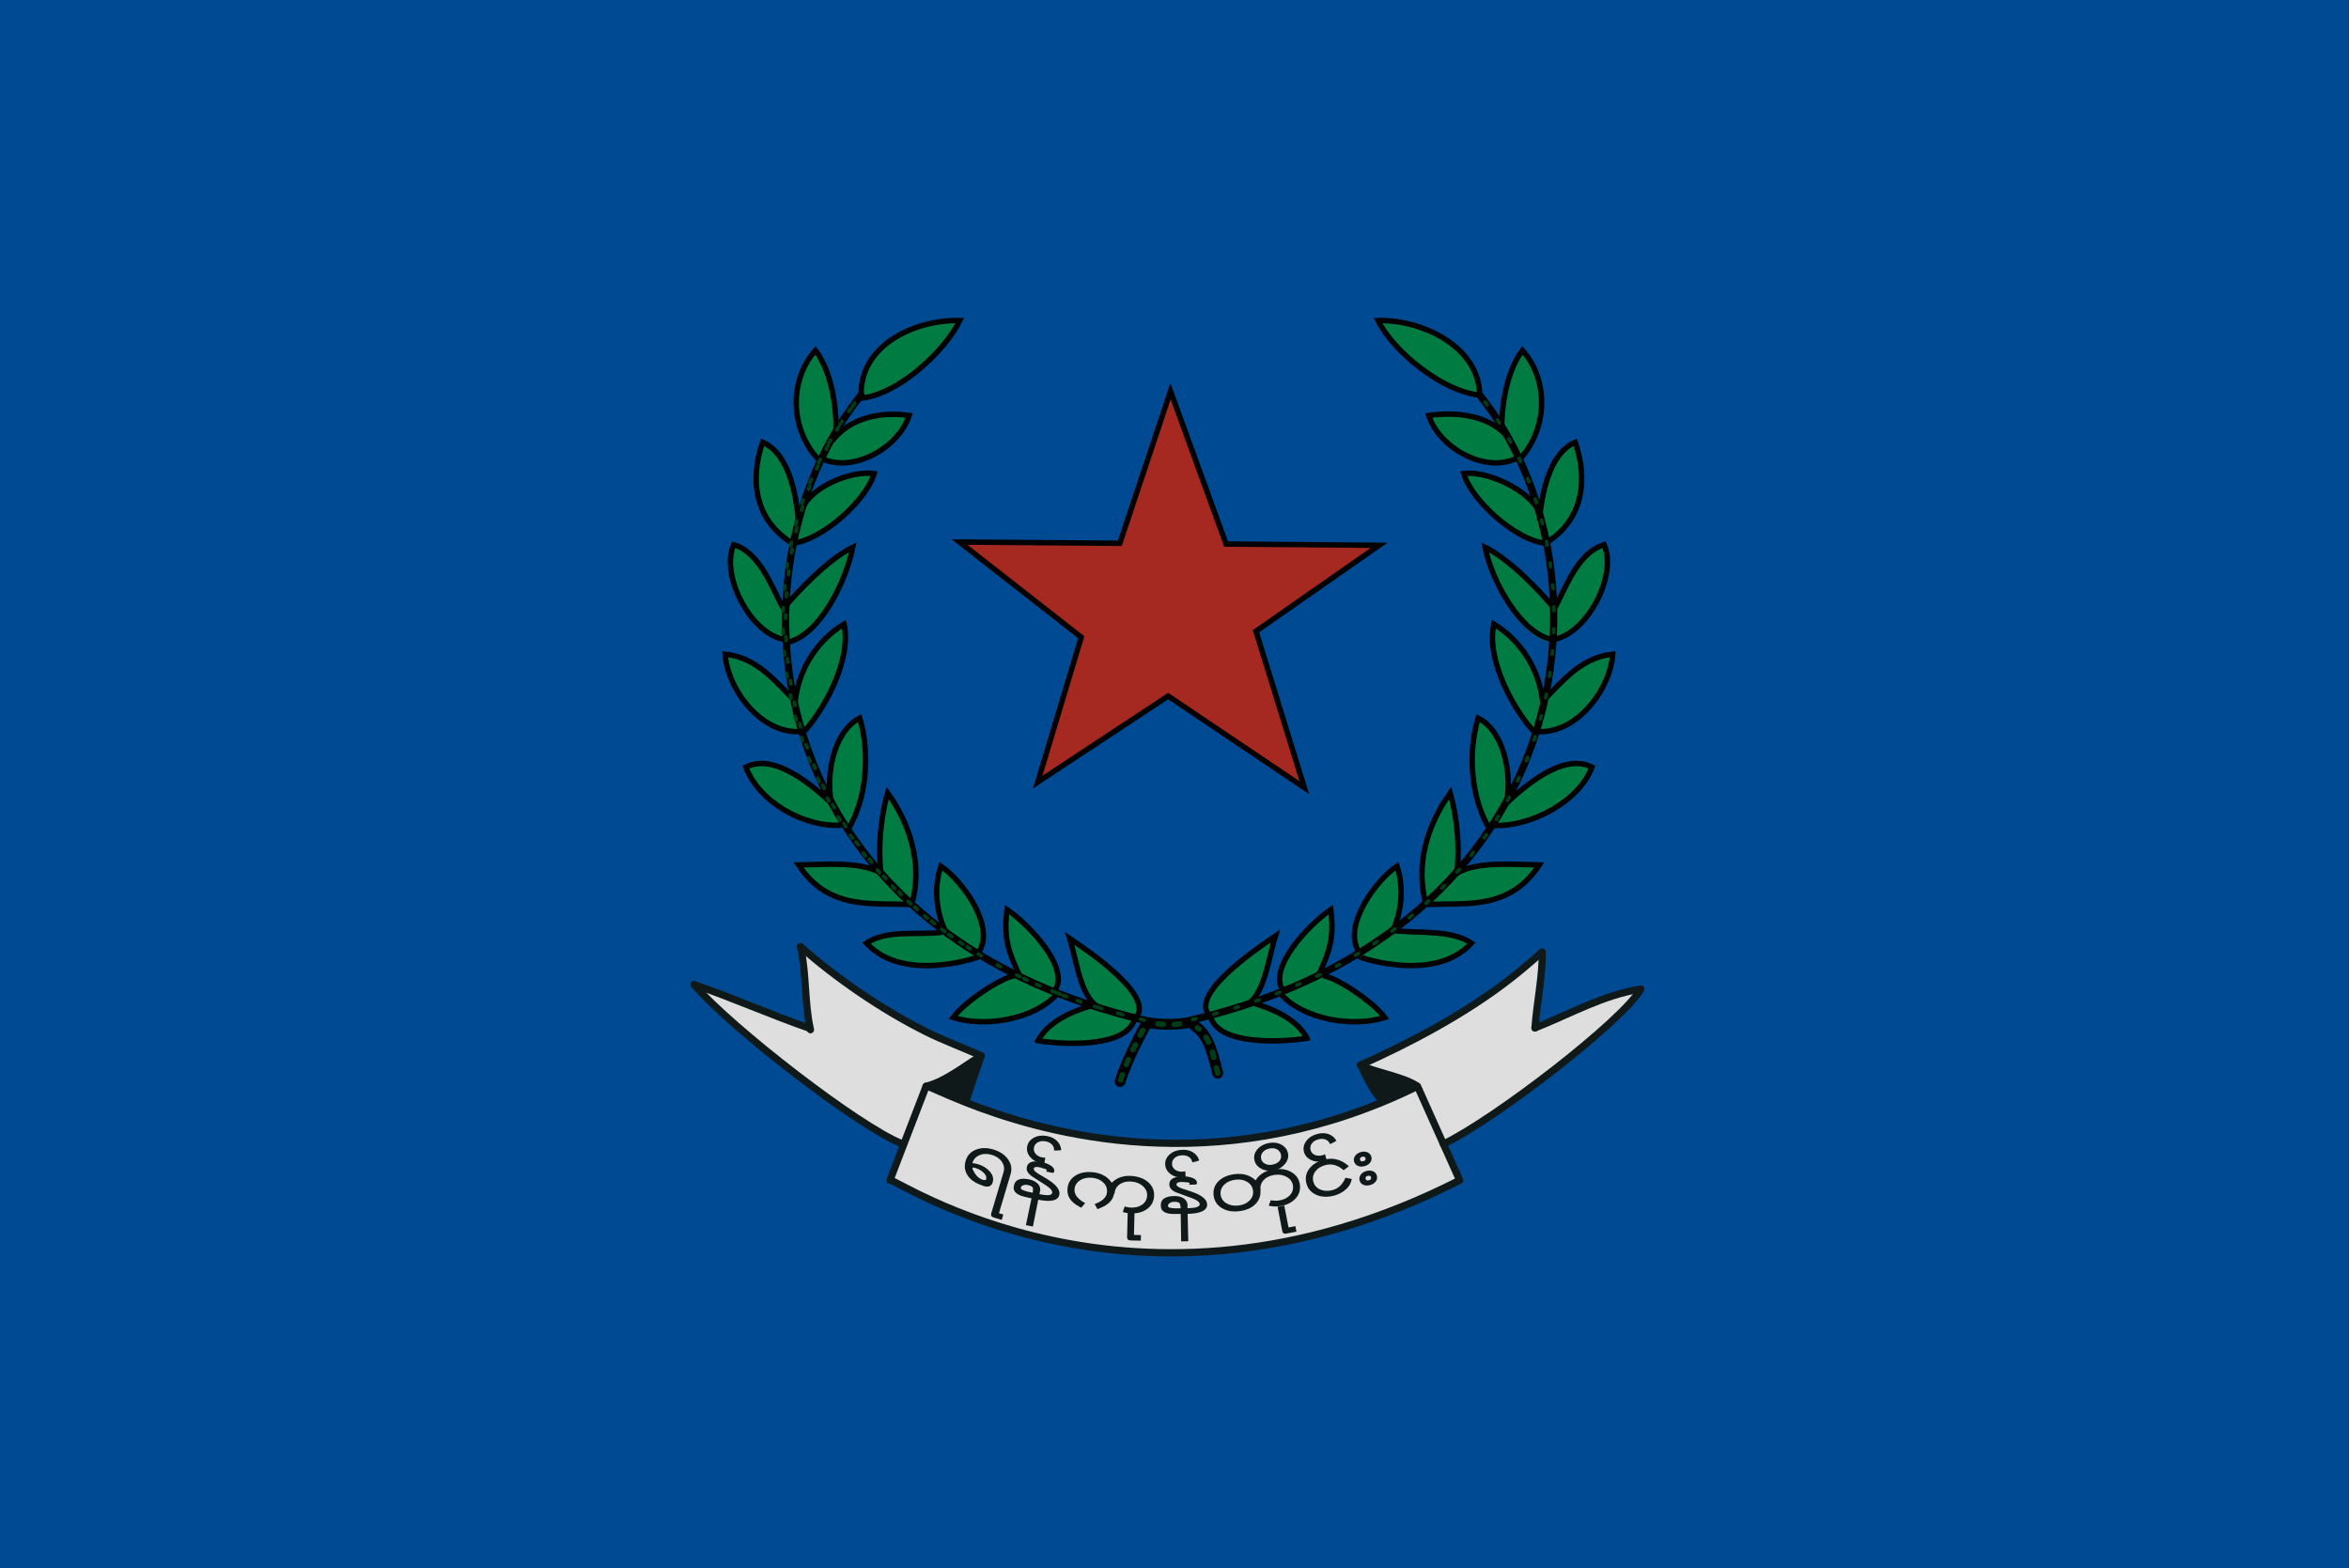 <svg enable-background="new -12.359 -16 357 250" height="200.308" viewBox="-12.359 -16 300 200.308" width="300" xmlns="http://www.w3.org/2000/svg"><path d="m-12.359-16h300v200.308h-300z" fill="#004a94"/><g fill="#007b42" transform="matrix(.923 0 0 .923 -12.359 -16)"><path d="m132.791 44.36c-2.14 4.38-8.72 10.33-13.65 10.72.1-6.82 7.75-10.89 13.65-10.72z"/><path d="m151.4 138.94c-2.01-1.83-2.48-6.08-3.4-9.08 2.5 1.68 12.23 8.22 8.97 11.14-1.07 3.95-9.56 3.59-13.31 3.01.02 0 0-.04-.01-.04 1.32-2.56 4.67-4.04 7.32-4.8z"/><path d="m140.951 134.75c-1.42-3.04-2.13-5.04-1.62-8.89 3.06 2.09 8.69 8.04 6.64 11.14l.17.67c-3.2 3.43-9.82 4.51-14.27 3.13 1.62-2.229 6.76-5.58 8.52-5.79z"/><path d="m130.771 128.77c-1.26-2.56-1.57-6.1-.59-8.92 2.92 1.98 7.52 8.221 5.29 11.82l-.19.78s-.01.01-.04.01c-.02.01-.06.021-.1.04-1.23.41-10.51 3.21-15.27-2 2.9-1.93 7.12-1.06 10.44-1.5z"/><path d="m122.811 109.72c3.19 4.42 4.87 10.05 3.33 15.45h-.17c-5.23-.29-11.29.87-15.48-5.479 3.47-.051 8.58-.561 11.41 1.14-.441-3.261-.09-7.601.91-11.111z"/><path d="m114.841 110.97.13-.14c-.68-3.74.38-9.64 3.98-11.47 1.34 4.49 1.06 10.15-1.06 14.41l-1.5.421c-5.1.319-11.39-3.2-13.19-8.03 3.81-2.001 8.98 2.339 11.64 4.809z"/><path d="m110.021 97.05c.47-4.3 2.88-8.33 6.75-10.7 1.07 4.77-2.48 11.48-5.46 14.82-5.78.85-10.67-5.75-10.99-10.64 4.31.4 6.94 3.71 9.7 6.52z"/><path d="m108.331 84.1.31-.18c1.39-1.68 5.8-6.49 9.35-8.19-.91 4.61-4.44 11.97-8.85 13.1l-.5-.33c-4.59-.58-9.03-8.69-7.13-13.13 3.73 1.12 5.34 6.13 6.82 8.73z"/><path d="m120.951 65.53c-1.16 3.83-7.3 9.26-11.31 9.64-5.11-3.07-5.98-8.59-4.13-13.98 3.25 1.43 4.34 5.97 4.79 9.29l.68-.09c1.249-2.98 6.6-5.29 9.97-4.86z"/><path d="m115.931 60.1c2.49-2.43 6.2-3.13 9.85-2.61-1.38 4.37-7.59 7.97-11.97 6.01l-.34.33c-4.09-4.07-4.48-11.03-.65-15.35 2.21 2.91 2.96 7.86 2.83 11.24z"/></g><g fill="none" stroke="#000" stroke-miterlimit="10" stroke-width=".692"><path d="m97.617 34.154c.089-6.294 7.152-9.359 12.596-9.208-1.968 4.047-8.043 9.533-12.596 9.9"/><path d="m94.399 39.126c.116-3.121-.58-7.687-2.619-10.38-3.528 3.991-3.174 10.418.606 14.177"/><path d="m93.925 40.308c2.243-2.912 6.071-3.774 9.823-3.242-1.279 4.033-7.005 7.361-11.054 5.55"/><path d="m90.083 48.978c1.154-2.758 6.092-4.883 9.202-4.494-1.065 3.543-6.74 8.549-10.438 8.9"/><path d="m89.617 50.462c-.3-3.016-1.092-8.44-4.58-9.981-1.712 4.974-.904 10.077 3.811 12.904"/><path d="m87.925 61.462c1.281-1.546 5.35-5.988 8.626-7.557-.836 4.253-4.098 11.054-8.165 12.096"/><path d="m87.771 61.846c-1.403-2.327-2.88-7.215-6.43-8.276-1.749 4.097 2.346 11.585 6.584 12.123"/><path d="m89.155 74c.324-4.125 2.579-8.033 6.277-10.291.98 4.403-2.294 10.597-5.046 13.676"/><path d="m89.31 73.693c-2.581-2.612-5.034-5.745-9.061-6.131.294 4.517 4.802 10.611 10.138 9.823"/><path d="m93.851 86.618c-2.386-2.233-7.329-6.53-10.95-4.626 1.666 4.462 7.466 7.706 12.177 7.411"/><path d="m95.925 90.001c2.443-4.007 2.854-9.79 1.517-14.286-3.324 1.686-4.3 7.134-3.67 10.593"/><path d="m100.161 95.534c-.402-3.007-.082-7.015.841-10.256 2.946 4.085 4.498 9.275 3.077 14.261"/><path d="m100.161 95.534c-2.611-1.57-7.328-1.101-10.529-1.05 3.863 5.864 9.461 4.787 14.292 5.055"/><path d="m107.925 103.077c-3.066.409-6.953-.396-9.63 1.385 5.016 5.488 15.483 1.338 14.092 1.846"/><path d="m117.233 108.626c-1.627.188-6.372 3.286-7.866 5.344 4.106 1.27 10.223.277 13.173-2.893"/><path d="m117.923 108.769c-1.421-3.025-2.154-4.872-1.668-8.591 2.823 1.931 8.019 7.423 6.131 10.284"/><path d="m112.694 105.539c2.058-3.322-2.188-9.076-4.889-10.907-.952 2.742-.578 6.212.735 8.599"/><path d="m128.928 113.017c-3.2-.575-3.627-5.737-4.673-9.15 2.311 1.559 11.291 7.594 8.285 10.288"/><path d="m127.002 112.462c-2.46.708-5.567 2.078-6.781 4.466.077.041.009-.092 0 0 3.456.542 11.332.877 12.319-2.774"/></g><g fill="#007b42" transform="matrix(.923 0 0 .923 -12.359 -16)"><path d="m204.895 54.87c-.1-6.82-8.15-10.89-14.05-10.72 2.14 4.38 8.72 10.33 13.649 10.72z"/><path d="m172.845 138.71c2.01-1.83 2.479-6.08 3.399-9.08-2.5 1.68-12.229 8.22-8.97 11.14 1.07 3.95 9.56 3.591 13.31 3.011-.02 0 0-.04.011-.04-1.32-2.561-4.67-4.04-7.32-4.8z"/><path d="m182.505 134.75c1.42-3.04 2.13-5.04 1.619-8.89-3.06 2.09-8.689 8.04-6.64 11.14l-.17.67c3.2 3.43 9.82 4.51 14.27 3.13-1.619-2.229-6.76-5.58-8.52-5.79z"/><path d="m192.685 128.77c1.26-2.56 1.57-6.1.59-8.92-2.92 1.98-7.52 8.221-5.29 11.82l.19.78s.01.01.04.01c.02.01.06.021.1.04 1.23.41 10.51 3.21 15.27-2-2.899-1.93-7.119-1.06-10.439-1.5z"/><path d="m200.645 109.72c-3.19 4.42-4.87 10.05-3.33 15.45h.17c5.23-.29 11.29.87 15.48-5.479-3.471-.051-8.58-.561-11.41 1.14.439-3.261.09-7.601-.91-11.111z"/><path d="m207.635 59.88c-2.49-2.5-6.25-3.22-9.931-2.69 1.38 4.37 7.591 7.97 11.971 6.01l.71.21c3.71-4.11 3.949-10.75.25-14.93-2.21 2.91-2.96 7.86-2.83 11.24z"/><path d="m208.614 110.97-.13-.14c.68-3.74-.38-9.64-3.979-11.47-1.341 4.49-1.061 10.15 1.06 14.41l1.5.421c5.1.319 11.39-3.2 13.19-8.03-3.811-2.001-8.981 2.339-11.641 4.809z"/><path d="m213.435 97.05c-.47-4.3-2.88-8.33-6.75-10.7-1.07 4.77 2.479 11.48 5.46 14.82 5.78.85 10.67-5.75 10.99-10.64-4.311.4-6.941 3.71-9.7 6.52z"/><path d="m215.124 84.1-.31-.18c-1.39-1.68-5.8-6.49-9.35-8.19.909 4.61 4.439 11.97 8.85 13.1l.5-.33c4.59-.58 9.03-8.69 7.13-13.13-3.729 1.12-5.34 6.13-6.82 8.73z"/><path d="m213.154 70.48-.68-.09c-1.25-2.98-6.601-5.29-9.97-4.86 1.159 3.83 7.3 9.26 11.31 9.64 5.11-3.07 5.98-8.59 4.13-13.98-3.25 1.43-4.34 5.97-4.79 9.29z"/></g><g fill="none"><g stroke-miterlimit="10"><path d="m176.624 34.465c-.09-6.294-7.538-9.67-12.981-9.519 1.968 4.048 8.43 9.151 12.981 9.519" stroke="#000" stroke-width=".692"/><path d="m179.457 39.126c-.117-3.121.581-7.687 2.62-10.38 3.528 3.991 3.174 10.418-.607 14.177" stroke="#000" stroke-width=".692"/><path d="m180.348 40.02c-2.243-2.912-6.487-3.486-10.24-2.954 1.279 4.033 7.005 7.361 11.054 5.55" stroke="#000" stroke-width=".692"/><path d="m184.238 49.463c-1.155-2.758-6.558-5.368-9.668-4.978 1.065 3.543 6.74 8.549 10.438 8.9" stroke="#000" stroke-width=".692"/><path d="m184.238 50.462c.3-3.016 1.093-8.44 4.581-9.981 1.712 4.974.904 10.077-3.811 12.904" stroke="#000" stroke-width=".692"/><path d="m185.931 61.462c-1.282-1.546-5.35-5.988-8.627-7.557.836 4.253 4.554 11.095 8.627 11.788" stroke="#000" stroke-width=".692"/><path d="m186.084 61.846c1.403-2.327 2.88-7.215 6.431-8.276 1.749 4.097-2.347 11.585-6.584 12.123" stroke="#000" stroke-width=".692"/><path d="m184.699 74c-.323-4.125-2.578-8.033-6.276-10.291-.981 4.403 2.293 10.597 5.046 13.676" stroke="#000" stroke-width=".692"/><path d="m184.546 73.693c2.582-2.612 5.034-5.745 9.061-6.131-.294 4.517-4.802 10.611-10.138 9.823" stroke="#000" stroke-width=".692"/><path d="m180.006 86.618c2.387-2.233 7.328-6.53 10.949-4.626-1.666 4.462-7.997 7.727-12.708 7.434" stroke="#000" stroke-width=".692"/><path d="m177.931 90.001c-2.443-4.007-2.855-9.79-1.517-14.286 3.324 1.686 4.299 7.134 3.67 10.593" stroke="#000" stroke-width=".692"/><path d="m173.695 95.534c.401-3.007.081-7.015-.841-10.256-2.945 4.085-4.497 9.275-3.077 14.261" stroke="#000" stroke-width=".692"/><path d="m173.695 95.534c2.61-1.57 7.328-1.101 10.528-1.05-3.863 5.864-9.461 4.787-14.292 5.055" stroke="#000" stroke-width=".692"/><path d="m165.519 102.843c3.066.409 7.365-.162 10.042 1.618-5.016 5.488-15.483 1.338-14.092 1.846" stroke="#000" stroke-width=".692"/><path d="m156.623 108.626c1.627.188 6.371 3.286 7.866 5.344-4.106 1.27-10.224.277-13.173-2.893" stroke="#000" stroke-width=".692"/><path d="m155.933 108.769c1.421-3.025 2.154-4.872 1.668-8.591-2.824 1.931-8.02 7.423-6.132 10.284" stroke="#000" stroke-width=".692"/><path d="m161.161 105.539c-2.058-3.322 2.188-9.076 4.89-10.907.952 2.742.577 6.212-.736 8.599" stroke="#000" stroke-width=".692"/><path d="m145.852 112.708c3.2-.575 3.628-5.737 4.673-9.15-2.311 1.559-11.291 7.594-8.286 10.288" stroke="#000" stroke-width=".692"/><path d="m147.776 112.154c2.461.708 5.567 2.078 6.782 4.466-.077.041-.01-.092 0 0-3.456.542-11.332.877-12.32-2.774" stroke="#000" stroke-width=".692"/><g stroke="#000" transform="matrix(.923 0 0 .923 -12.359 -16)"><path d="m158.311 141.17c-22.1-5.21-35.94-16.68-43.23-30.06-10.4-19.11-7.41-42.13 4.06-56.44" stroke-linecap="round"/><g stroke-width=".5"><path d="m113.471 63.83c0-.02 0-.05 0-.08"/><path d="m115.141 111.08c.01-.1-.03-.021-.06.03-.01.029-.02.05-.02.06"/></g></g><g stroke="#000" transform="matrix(.923 0 0 .923 -12.359 -16)"><path d="m164.832 141.17c53.67-12.67 59.4-62.17 39.9-86.5" stroke-linecap="round"/><g stroke-width=".5"><path d="m210.402 63.83c0-.02 0-.05 0-.08"/><path d="m208.732 111.08c-.02-.14.08.07.08.09"/></g></g><path d="m133.977 114.878s-2.384 4.302-3.283 7.26" stroke="#000" stroke-linecap="round" stroke-linejoin="round" stroke-width="1.385"/><path d="m133.582 115.614s-1.988 3.566-2.887 6.523" stroke="#003e1a" stroke-dasharray=".692 1.385" stroke-linecap="round" stroke-linejoin="round" stroke-width=".692"/><path d="m143.156 121.075c-.493-1.893-1.045-4.734-2.77-5.93l-.596-.528" stroke="#000" stroke-linecap="round" stroke-linejoin="round" stroke-width="1.385"/><path d="m143.156 121.075c-.493-1.893-.875-4.608-2.6-5.802" stroke="#003e1a" stroke-dasharray=".692 1.385" stroke-linecap="round" stroke-width=".692"/><path d="m133.977 114.597c2.231.34 4.082.306 5.813-.057" stroke="#000" stroke-linecap="round" stroke-width="1.385"/><path d="m135.521 114.766c1.471.174 1.822.159 3.274-.056" stroke="#003e1a" stroke-dasharray=".692 1.385" stroke-linecap="round" stroke-width=".692"/></g><g stroke="#003e1a" stroke-dasharray=".5 2.54" stroke-linecap="round" stroke-linejoin="round" stroke-width=".5" transform="matrix(.923 0 0 .923 -12.359 -16)"><path d="m134.23 131.31c-.3-.189-.61-.39-.91-.59-29.3-19.45-30.05-55.28-14.79-75.26"/><path d="m142.101 135.62c-.44-.2-.88-.41-1.31-.63-.43-.2-.86-.42-1.28-.641"/><path d="m146.021 137.32c-.85-.34-1.68-.69-2.49-1.051"/><path d="m147.601 137.93c-.48-.18-.95-.359-1.42-.55"/><path d="m151.92 139.42c-.93-.29-1.84-.6-2.74-.92"/><path d="m155.111 140.35c-.52-.14-1.04-.279-1.56-.439"/><path d="m158.311 141.17c-1.09-.26-2.15-.53-3.2-.82-.53-.14-1.05-.29-1.56-.439-.55-.16-1.09-.32-1.63-.49-.93-.29-1.84-.6-2.74-.92-.53-.18-1.06-.37-1.58-.57-.48-.18-.95-.359-1.42-.55-.05-.02-.11-.04-.16-.06-.84-.34-1.67-.69-2.49-1.051-.49-.21-.96-.43-1.43-.649-.44-.21-.88-.41-1.31-.63-.43-.21-.86-.42-1.28-.641-1.85-.96-3.61-1.97-5.28-3.04-.31-.189-.61-.38-.91-.59-28.8-18.989-31.23-53.84-14.79-75.26.2-.27.4-.53.61-.79"/></g><path d="m165.002 141.08c53.671-12.67 59.23-62.08 39.73-86.41" stroke="#003e1a" stroke-dasharray=".5 2.54" stroke-linecap="round" stroke-linejoin="round" stroke-width=".5" transform="matrix(.923 0 0 .923 -12.359 -16)"/></g><g transform="matrix(.923 0 0 .923 -12.359 -16)"><path d="m212.391 142.25c4.75-1.88 9.55-4.61 14.63-5.37-2.38 4.29-20.05 17.95-27.3 21.44l-3.58-7.99c-.02.01-.05.02-.07.03l-.05-.11c-1.87-1.26-6.229-1.97-7.76-2.87 7.02-3.13 14.67-7.2 20.85-12.04 1.59-1.24 2.8-2.32 4.28-3.59.089 3.14-.76 7.15-1 10.5z" fill="#dedede"/><path d="m199.721 158.32 2.25 5.01c-45.16 23-78.83-.83-78.83 0l1.91-4.97 3.09-8.03c.03-.01.05-.01.08-.021.41.061 2.28 1.011 5.36 2.23 9.85 3.9 32.05 10.58 57.78-.05 1.561-.641 3.13-1.351 4.71-2.13.021-.011.051-.021.07-.03z" fill="#dedede"/><path d="m196.021 150.25.05.11c-1.58.779-3.149 1.489-4.71 2.13l-.1-.24c-1.18-.96-2.24-3.33-3-4.87 1.53.9 5.889 1.61 7.76 2.87z" fill="#101919"/><path d="m135.761 146.12c-.71 2-1.45 4.32-2.12 6.26l-.06.16c-3.08-1.22-4.95-2.17-5.36-2.23 2.69-.71 5.14-2.76 7.54-4.19z" fill="#101919"/><path d="m112.081 142.21c-.77-3.61-.5-7.62-1.32-11.21 4.86 4.31 11.23 8.71 17.36 11.77 2.44 1.23 5.66 2.41 7.64 3.351-2.4 1.43-4.85 3.479-7.54 4.189-.05-.01-.08 0-.08.021l-3.09 8.03-.29-.11c-5.79-2.25-23.62-16-28.74-22 5.16 1.75 10.87 4.28 15.87 6z" fill="#dedede"/></g><g fill="none" stroke="#101919" stroke-linecap="round" stroke-linejoin="round" transform="matrix(.923 0 0 .923 -12.359 -16)"><path d="m125.051 158.36-1.91 4.97c0-.83 33.67 23 78.83 0l-2.25-5.01-3.58-7.99c-.02.01-.05.02-.07.03-1.58.779-3.149 1.489-4.71 2.13-25.729 10.63-47.93 3.95-57.78.05-3.08-1.22-4.95-2.17-5.36-2.23-.05-.01-.08 0-.08.021z"/><path d="m96.021 136.25c5.12 6 22.95 19.75 28.74 22"/><path d="m110.761 131c4.86 4.31 11.23 8.71 17.36 11.77 2.44 1.23 5.66 2.41 7.64 3.351"/><path d="m128.141 150.33c.03-.01.05-.01.08-.021 2.69-.71 5.14-2.76 7.54-4.189"/><path d="m133.641 152.38c.67-1.939 1.41-4.26 2.12-6.26"/><path d="m112.141 142.5c-.02-.1-.04-.19-.06-.29-.77-3.61-.5-7.62-1.32-11.21"/><path d="m96.021 136.25c5.16 1.75 10.87 4.28 15.87 6"/><path d="m188.261 147.38c7.02-3.13 14.67-7.2 20.85-12.04 1.59-1.24 2.8-2.32 4.28-3.59"/><path d="m196.021 150.25c-1.87-1.26-6.229-1.97-7.76-2.87"/><path d="m188.261 147.38c.76 1.54 1.82 3.91 3 4.87"/><path d="m212.391 142.25c.24-3.35 1.09-7.36 1-10.5"/><path d="m199.721 158.32c7.25-3.49 24.92-17.15 27.3-21.44"/><path d="m212.391 142.25c4.75-1.88 9.55-4.61 14.63-5.37"/></g><path d="m132.768 75.009 22.176.172 7.017-21.038 7.689 21.144 21.177.172-17.042 11.896 6.69 21.645-18.841-12.674-18.043 11.897 6.017-20.039z" fill="#a52921" stroke="#000" stroke-miterlimit="10" stroke-width=".75" transform="matrix(.923 0 0 .923 -12.359 -16)"/><path d="m114.544 139.508c-.285-.085-.387-.261-.307-.527l1.572-5.277c.136-.455.063-.894-.221-1.31-.283-.419-.71-.712-1.279-.883-.576-.172-1.097-.162-1.563.034-.466.193-.766.52-.903.976l-.015.048c.225.015.462.058.709.133.62.185 1.116.487 1.49.906.406.456.538.923.396 1.402-.151.505-.535.666-1.152.482-.118-.036-.224-.077-.318-.123-.824-.292-1.411-.715-1.76-1.27-.35-.552-.425-1.167-.223-1.84.198-.669.63-1.138 1.292-1.406.664-.268 1.413-.277 2.25-.027.834.25 1.458.67 1.873 1.259.414.592.522 1.22.323 1.888l-1.488 4.991.559.167-.204.686-1.031-.309zm-.966-4.863c.094-.316-.043-.629-.411-.942-.311-.266-.679-.45-1.102-.555l-.236-.009c-.001.104.031.214.096.332.306.665.722 1.074 1.243 1.23.122.037.222.043.3.019l.095-.024.015-.053z" fill="#101919"/><path d="m120.241 137.239-.683 3.426-.894-.179.715-3.428c-.781-.15-1.299-.291-1.554-.42-.527-.246-.766-.586-.72-1.016.089-.909.749-1.235 1.981-.977.426.089.771.253 1.036.493.264.24.39.531.376.873l-.109.52c1.021.212 1.566.161 1.632-.159.058-.277-.25-.63-.924-1.054-.327-.199-.846-.532-1.558-.996-.6-.381-.851-.802-.755-1.262.137-.659.788-.866 1.95-.622.333.07.635.176.91.322.493.264.704.565.635.901-.013.061-.077.114-.191.157l-.872-.184c.079-.051.123-.095.131-.133.004-.021-.002-.054-.018-.096-.069-.05-.318-.135-.743-.259-.085-.023-.162-.043-.232-.058-.412-.086-.64-.024-.684.184-.039.187.179.421.656.697.386.225.721.425 1.002.594 1.202.738 1.736 1.419 1.606 2.04-.153.751-1.052.963-2.694.636zm-.728-1.595c-.114-.129-.309-.222-.586-.281-.222-.047-.421-.039-.596.024-.198.065-.305.182-.318.354-.024.218.481.421 1.515.608.066-.377.06-.612-.014-.706z" fill="#101919"/><path d="m122.349 130.956c-.016.003-.037.003-.065-.003-.021-.004-.03-.014-.027-.03.018-.282-.073-.527-.272-.739-.199-.21-.476-.344-.828-.404-.384-.064-.713-.019-.986.136-.273.157-.436.388-.487.696-.049.294.031.558.24.788.209.233.494.378.857.44.08.014.2.024.361.034l-.126.748c-.124-.009-.233-.021-.327-.038-.606-.101-1.09-.356-1.45-.765-.361-.408-.5-.859-.418-1.353.082-.491.362-.87.838-1.134s1.021-.344 1.635-.24c.558.093 1.002.301 1.334.628.331.326.513.722.547 1.188-.266.036-.541.053-.826.049z" fill="#101919"/><path d="m129.978 136.495-.058-.006c-.138.867-.846 1.518-2.124 1.951l-.355-.645c.993-.355 1.52-.858 1.582-1.507.045-.48-.112-.894-.472-1.244-.36-.348-.834-.552-1.425-.608-.606-.057-1.122.051-1.547.325-.426.274-.662.651-.707 1.133-.062.659.39 1.255 1.361 1.788l-.503.58-.374-.21c-1.01-.553-1.47-1.3-1.381-2.244.067-.709.397-1.254.989-1.636.593-.383 1.335-.531 2.23-.446 1.074.102 1.885.552 2.436 1.344.678-.675 1.558-.962 2.638-.858.881.084 1.577.371 2.09.862s.737 1.087.67 1.791c-.067.701-.401 1.247-1 1.638-.6.392-1.337.546-2.21.462-.26-.025-.52-.076-.774-.151.035-.153.113-.389.231-.705.299.072.503.113.613.124.613.058 1.129-.048 1.551-.317.421-.269.655-.647.702-1.135.043-.466-.12-.878-.494-1.236-.372-.358-.855-.565-1.446-.62-.606-.058-1.114.049-1.526.322-.411.273-.639.653-.685 1.136l-.012.114z" fill="#101919"/><path d="m132.001 142.438c-.283-.007-.422-.15-.414-.428l.077-3.152.87.022-.07 2.854.892.022-.018.714-1.336-.032z" fill="#101919"/><path d="m139.318 139.047.083 3.493-.912.021-.053-3.503c-.796.022-1.332-.001-1.609-.069-.568-.126-.876-.404-.925-.834-.114-.906.461-1.368 1.719-1.386.437-.007.809.077 1.119.254.309.175.495.432.558.768l.008.533c1.044-.015 1.563-.185 1.558-.51-.005-.285-.381-.559-1.133-.827-.362-.123-.942-.332-1.739-.632-.669-.24-1.006-.596-1.014-1.065-.01-.673.579-1.017 1.77-1.035.339-.005.656.034.955.115.54.151.813.4.817.742.002.063-.048.126-.15.192l-.891.013c.066-.065.098-.119.098-.159 0-.022-.013-.052-.039-.088-.077-.033-.338-.064-.781-.092-.089-.005-.169-.006-.239-.005-.421.005-.63.115-.626.327.002.192.267.371.792.538.426.136.796.255 1.108.359 1.334.459 2.006 1.004 2.015 1.639.012.768-.817 1.171-2.49 1.211zm-1.062-1.398c-.138-.101-.35-.149-.634-.145-.226.003-.418.054-.576.152-.179.107-.256.248-.233.416.025.218.562.306 1.613.263-.019-.383-.077-.612-.17-.687z" fill="#101919"/><path d="m140.002 132.451c-.015.007-.035.01-.063.012-.021.001-.032-.006-.033-.022-.043-.28-.186-.5-.426-.662-.242-.162-.541-.234-.896-.214-.39.02-.701.137-.933.348-.234.211-.342.473-.325.785.016.297.151.536.405.717.255.181.566.261.934.242.08-.004.199-.018.357-.043l.043.755c-.124.018-.233.029-.327.035-.616.033-1.144-.112-1.584-.432-.441-.32-.674-.73-.702-1.229-.027-.498.164-.928.57-1.289.407-.362.923-.559 1.543-.593.566-.03 1.046.077 1.439.324.395.246.659.592.792 1.04-.251.093-.516.169-.796.225z" fill="#101919"/><path d="m150.975 138.08c-.398.049-.83.023-1.302-.076l.256-.69c.419.053.738.067.956.041.61-.076 1.093-.289 1.445-.643.354-.354.5-.773.441-1.257-.058-.468-.307-.835-.749-1.1-.441-.268-.956-.366-1.547-.294-.603.076-1.077.289-1.419.644-.343.356-.484.775-.424 1.26l.01.076-.023.028c.043.699-.179 1.286-.672 1.762-.492.476-1.169.767-2.032.873-.87.106-1.613-.024-2.226-.396-.615-.371-.966-.906-1.053-1.606-.088-.711.117-1.314.612-1.813.495-.5 1.189-.805 2.081-.916 1.069-.131 1.959.133 2.67.787.515-.807 1.313-1.277 2.39-1.409.877-.108 1.62.02 2.226.388.606.366.954.903 1.041 1.606.087.698-.122 1.302-.622 1.811-.5.51-1.186.817-2.058.924zm-5.557-3.398c-.605.074-1.084.291-1.441.65-.356.362-.504.78-.446 1.258.061.479.307.848.74 1.109.433.258.951.353 1.555.278.59-.072 1.059-.288 1.408-.643.35-.355.495-.774.436-1.252-.058-.48-.302-.849-.729-1.114-.426-.262-.934-.357-1.523-.285z" fill="#101919"/><path d="m150.332 133.487c-.603.115-1.145.046-1.626-.211-.48-.258-.768-.63-.863-1.122-.095-.491.033-.942.388-1.356.354-.414.835-.679 1.446-.798.611-.117 1.15-.047 1.616.207.468.255.75.629.845 1.119.092.474-.039.923-.391 1.35-.353.426-.823.697-1.415.812zm-.54-2.79c-.382.073-.674.23-.875.471-.202.241-.274.516-.214.822.058.294.223.511.5.656.277.145.596.182.956.113.378-.074.669-.225.87-.456s.273-.499.213-.803c-.058-.301-.22-.528-.486-.68-.266-.155-.588-.196-.966-.122z" fill="#101919"/><path d="m151.903 141.57c-.279.054-.443-.056-.497-.328l-.601-3.096.855-.165.544 2.803.876-.168.135.702z" fill="#101919"/><path d="m160.181 134.969c-.124.404-.408.78-.856 1.122-.423.314-.894.532-1.41.653-.854.198-1.602.144-2.24-.163-.641-.306-1.041-.803-1.203-1.488-.159-.686-.019-1.305.419-1.861.438-.555 1.084-.933 1.938-1.131 1.13-.264 2.157.024 3.083.864l-.666.505c-.717-.631-1.47-.856-2.253-.673-.586.135-1.031.401-1.338.793-.305.395-.403.825-.293 1.295.111.47.389.812.835 1.026.449.215.965.254 1.551.117.786-.182 1.361-.713 1.724-1.595l.821.159z" fill="#101919"/><path d="m157.583 130.099c-.012.009-.03.018-.058.026-.02.006-.032-.001-.037-.018-.101-.262-.287-.447-.558-.556-.269-.108-.575-.115-.92-.02-.375.102-.654.281-.837.537-.182.256-.234.534-.15.835.079.287.26.491.547.615.288.124.606.137.963.041.079-.021.192-.062.341-.12l.201.732c-.117.043-.222.077-.314.102-.593.162-1.139.133-1.637-.089-.498-.22-.813-.57-.945-1.053-.132-.481-.037-.942.286-1.381.321-.439.781-.74 1.382-.904.546-.15 1.038-.145 1.474.012.438.157.769.442.995.851-.227.146-.469.275-.733.39z" fill="#101919"/><path d="m161.941 132.942c-.327.095-.617.087-.87-.02-.254-.108-.418-.292-.495-.555-.073-.25-.03-.492.13-.722.159-.232.399-.392.716-.486.313-.09.597-.082.858.028.257.11.423.291.496.542.077.261.036.507-.12.734-.157.226-.395.387-.714.479zm.705 2.419c-.327.095-.617.09-.87-.015-.253-.107-.418-.29-.494-.552-.073-.25-.03-.492.127-.727.159-.233.398-.396.717-.487.318-.094.606-.085.859.023.255.107.42.291.496.554.077.26.037.505-.122.729-.158.223-.396.383-.714.475zm-1.049-3.601c-.225.064-.308.192-.253.384.053.18.19.236.414.174.237-.07.33-.195.279-.375-.056-.191-.203-.252-.44-.183zm.708 2.436c-.223.064-.309.19-.255.375.057.191.197.253.42.189.238-.069.328-.199.273-.39-.054-.185-.2-.243-.438-.174z" fill="#101919"/></svg>